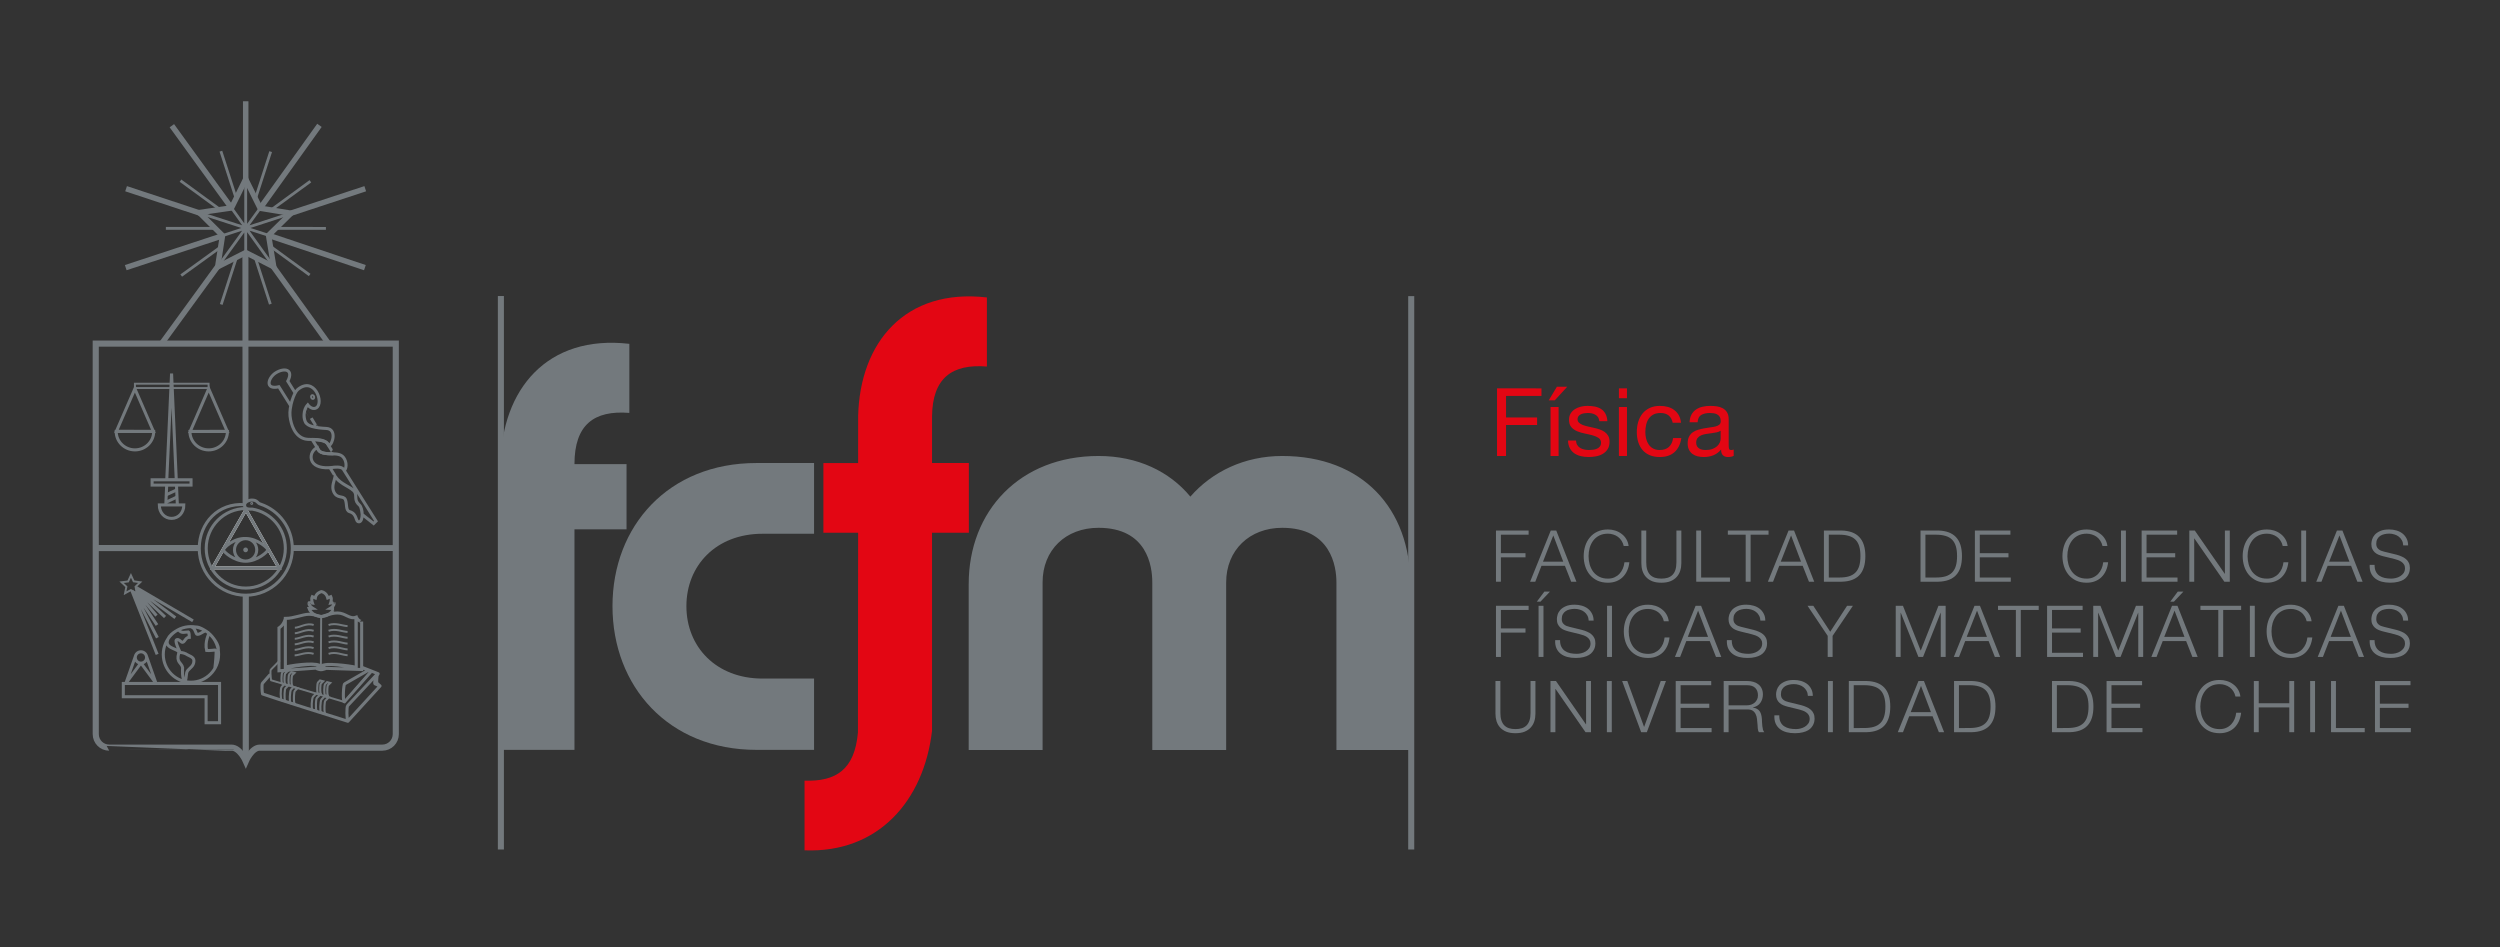 <?xml version="1.0" encoding="utf-8"?>
<!-- Generator: Adobe Illustrator 16.0.0, SVG Export Plug-In . SVG Version: 6.00 Build 0)  -->
<!DOCTYPE svg PUBLIC "-//W3C//DTD SVG 1.1//EN" "http://www.w3.org/Graphics/SVG/1.1/DTD/svg11.dtd">
<svg version="1.1" id="Layer_1" xmlns:x="http://ns.adobe.com/Extensibility/1.0/" xmlns:i="http://ns.adobe.com/AdobeIllustrator/10.0/" xmlns:graph="http://ns.adobe.com/Graphs/1.0/"
	 xmlns="http://www.w3.org/2000/svg" xmlns:xlink="http://www.w3.org/1999/xlink" x="0px" y="0px" width="792px" height="300px"
	 viewBox="0 0 792 300" enable-background="new 0 0 792 300" xml:space="preserve">
<rect x="0" y="0" width="792" height="300" fill="#333333" stroke="none"/>
<g>
	<path fill="none" stroke="#73797D" stroke-width="1.94" stroke-miterlimit="3.864" d="M125.387,108.85v123.72
		c0,2.363-1.908,4.283-4.263,4.283H82.345c-2.593-0.063-4.467,4.27-4.467,4.27s-1.882-4.334-4.591-4.27
		c0.003-0.004-38.689,0-38.689,0c-2.354,0-4.263-1.92-4.263-4.283l-0.003-123.712L125.387,108.85L125.387,108.85z"/>
	<path fill="none" stroke="#73797D" stroke-width="0.965" stroke-miterlimit="3.864" d="M92.118,128.55l-3.777-6.022
		c-4.525,1.045-3.413-2.88-0.961-4.423c2.695-1.691,5.742-1.096,3.787,2.648c0,0,0.871,1.417,2.324,3.729
		C93.491,124.482,92.499,126.367,92.118,128.55L92.118,128.55z M108.83,148.744l10.293,16.347l-0.757,0.761l-3.608-2.86
		c0,0-0.22-2.392-0.793-2.884c-1.938-1.672-0.789-2.594-1.539-4.146c-0.749-1.547-5.147-2.741-6.17-5.067
		c0.019,0.113-1.694-2.717-1.694-2.717C108.486,147.482,108.83,148.744,108.83,148.744L108.83,148.744z M96.762,129.467
		c-0.017-0.035,3.659,6.018,3.644,5.939c-2.274-0.275-3.378-0.93-3.831-2.152C96.039,131.875,96.458,130.041,96.762,129.467
		L96.762,129.467z M41.747,187.02l8.036,20.291 M42.403,187.607l7.459,14.42 M42.949,187.828l6.784,10.18 M43.352,187.646
		l6.22,7.392 M43.275,186.959l9.006,8.512 M43.201,186.461l12.34,9.232 M43.008,186.037l18.118,10.639 M52.804,153.684l-0.275,6.271
		h3.654l-0.277-6.271H52.804L52.804,153.684z M55.838,151.959l-1.486-33.625l-1.52,33.625H55.838L55.838,151.959z M48.186,151.994
		H60.52v1.688H48.186V151.994L48.186,151.994z M58.242,159.964c0,2.521-1.742,4.265-3.891,4.265c-2.146,0-3.889-1.742-3.889-4.265
		H58.242L58.242,159.964z M48.692,136.691c0,3.221-2.661,5.832-5.942,5.832s-5.943-2.611-5.943-5.832H48.692L48.692,136.691z
		 M97.485,128.242c0,0,1.312,1.783,2.717,0.953c2.574-1.521-0.604-10.188-5.903-5.779c-1.165,0.974-2.723,5.479-2.421,8.365
		c0.303,2.893,1.586,6.545,4.842,7.301c1.966,0.457,5.882-0.637,7.508,2.041c1.209-0.453,2.531-5.229-0.847-5.387
		c-3.332-0.15-6.152-0.721-6.661-2.129C95.511,130.26,97.485,128.242,97.485,128.242L97.485,128.242z M100.486,141.797
		c-1.309,0.636-2.268,2.15-1.811,3.835c0.457,1.687,2.503,2.692,5.394,2.54c0.161-0.008,0.312-0.021,0.46-0.028
		c2.558-0.19,3.7-0.5,4.564,0.947c0.913-1.071,0.648-3.459-0.652-4.563C106.466,142.842,101.329,144.98,100.486,141.797
		L100.486,141.797z M106.204,150.925c-0.304,1.38-1.235,3.224-0.457,4.897c1.063,2.295,3.043,1.07,3.653,2.443
		c0.607,1.375,0.023,3.428,1.37,3.827c2.588,0.767,1.677,3.363,3.047,3.212c1.21-0.136,1.253-4.199,0-5.354
		c-1.828-1.686-0.611-2.908-1.522-4.285C111.378,154.291,108.029,153.68,106.204,150.925L106.204,150.925z"/>
	<path fill="none" stroke="#73797D" stroke-width="0.621" stroke-miterlimit="3.864" d="M79.567,159.484
		c0-0.096,0.076-0.17,0.172-0.17c0.096,0,0.171,0.074,0.171,0.17s-0.075,0.17-0.171,0.17
		C79.644,159.66,79.567,159.578,79.567,159.484L79.567,159.484z M98.833,125.211c0.247-0.088,0.539,0.094,0.652,0.406
		c0.113,0.314,0.005,0.646-0.237,0.734c-0.246,0.092-0.539-0.092-0.651-0.408C98.483,125.632,98.591,125.302,98.833,125.211
		L98.833,125.211z"/>
	<path fill="none" stroke="#73797D" stroke-width="0.965" stroke-miterlimit="3.864" d="M51.724,207.32
		c0-4.869,3.923-8.809,8.765-8.809c4.842,0,8.765,3.938,8.765,8.809c0,4.861-3.923,8.807-8.765,8.807
		C55.646,216.127,51.724,212.182,51.724,207.32L51.724,207.32z M69.557,228.965h-4.265v-8.234H39.068v-4.213h30.487L69.557,228.965
		L69.557,228.965z M42.86,208.283c0-0.988,0.8-1.795,1.791-1.795c0.987,0,1.786,0.807,1.786,1.795c0,0.994-0.799,1.799-1.786,1.799
		C43.661,210.082,42.86,209.279,42.86,208.283L42.86,208.283z M42.939,207.77l-3.063,8.707l4.731-6.395 M46.359,207.77l3.061,8.707
		l-4.731-6.395 M52.981,203.18c-0.442,2.4,4.035,2.371,3.654,3.674c-0.918,3.136,0.913,3.021,1.218,4.666
		c0,0-0.305,3.898,0.76,4.209c0.61-0.84,0.154-2.485,0.913-3.367c0.801-0.916,1.904-1.418,1.904-3.057
		c0-1.19-1.65-1.568-2.134-1.914c-0.531-0.383-1.522-0.688-2.206-0.688c0,0-1.751-3.365-1.218-3.979
		c0.607-0.533,1.523,0.764,1.901,0.764c0.8,0,0.95-1.604,2.207-1.604c0-0.386-0.077-1.571-0.305-1.688
		c-1.257,0-2.053,0.615-3.122-0.688C56.559,199.5,53.426,200.771,52.981,203.18L52.981,203.18z M63.224,198.854
		c-0.98-0.377-2.477-0.229-2.477-0.229c1.296,0.613,1.22,2.33,1.752,2.33c1.068,0,1.599-0.877,2.664-1.066
		C65.166,199.889,64.203,199.229,63.224,198.854L63.224,198.854z M69.168,205.58c0-2.201-2.939-4.93-2.939-4.93
		s-1.446,2.68-0.764,5.434c0.686,0.074,2.665-0.152,2.665-0.152c0.497,0.229,0.304,1.033,0.304,1.527
		c0,1.227-0.381,4.359-0.381,4.359S69.168,207.787,69.168,205.58L69.168,205.58z"/>
	<polygon fill="none" stroke="#73797D" stroke-width="0.621" stroke-miterlimit="3.864" points="41.479,182.275 40.584,184.207 
		38.521,184.455 40.032,185.882 39.625,187.943 41.45,186.938 43.318,187.959 42.951,185.861 44.42,184.455 42.356,184.166 	"/>
	
		<line fill="none" stroke="#73797D" stroke-width="1.94" stroke-miterlimit="3.864" x1="77.859" y1="188.416" x2="77.859" y2="240.777"/>
	
		<path fill="none" stroke="#73797D" stroke-width="0.966" stroke-linecap="round" stroke-linejoin="round" stroke-miterlimit="3.864" d="
		M85.419,213.887l-2.252,2.562c-0.301,0.352-0.142,2.717,0.01,3.396c1.778,0.713,26.972,8.637,26.972,8.637l10.248-11.168
		l-1.603-0.688c-0.453-0.729,0.998-3.188,0.998-3.188l-4.96-1.957 M110.163,223.525c-0.4,0.324-0.305,4.512,0.019,4.977
		c0.02,0,10.217-11.188,10.217-11.188l-1.059-0.965c-0.09-1.006,0.182-2.822,0.182-2.822L110.163,223.525L110.163,223.525z
		 M109.208,216.643c-0.42,0.189-0.67,5.676-0.1,5.713c0.002-0.006,8.416-9.561,8.416-9.561l-0.815-0.459L109.208,216.643
		L109.208,216.643z"/>
	
		<path fill="none" stroke="#73797D" stroke-width="0.62" stroke-linecap="round" stroke-linejoin="round" stroke-miterlimit="3.864" d="
		M88.499,209.393l-2.629,2.687c-0.377,0.203-0.092,2.721,0,3.426c0.921,0.253,23.228,6.879,23.228,6.879l8.396-9.661l-2.663-0.953"
		/>
	<path fill="none" stroke="#73797D" stroke-width="0.965" stroke-miterlimit="3.864" d="M112.857,195.408v15.994
		c-2.184-0.521-10.389-1.572-11.225-0.27c-0.683-1.304-7.278-0.716-11.238,0.166v-15.392c-0.502,2.228-2.016,3.034-2.016,3.034
		v13.566l11.694-0.842c1.296,0.842,2.779,0.305,3.272,0.072l11.226,0.363v-15.188C114.571,196.923,113.461,196.826,112.857,195.408
		L112.857,195.408z M112.857,211.404c-2.388,0-9.512-1.914-11.188-0.229c1.522-0.036,1.563,0.952,0,0.993
		c-1.674-0.111-1.407-1.07,0-0.953c-1.447-1.879-11.255,0.387-11.255,0.387l-0.021-15.688c2.721,0,5.541-1.313,7.455-1.313
		s3.929,0.813,3.929,0.813s3.011-1.221,5.137-1.221c2.519,0,3.814,2.061,5.83,1.352
		C112.708,196.518,112.857,211.404,112.857,211.404L112.857,211.404z"/>
	
		<line fill="none" stroke="#73797D" stroke-width="0.621" stroke-miterlimit="3.864" x1="101.744" y1="195.436" x2="101.648" y2="211.119"/>
	<path fill="none" stroke="#73797D" stroke-width="0.671" stroke-miterlimit="3.864" d="M90.062,216.795l-0.842,0.852
		c-0.39,0.449-0.394,3.98,0.009,4.162c-0.009,0.06,1.823,0.53,1.01,0.159c-0.174-1.136-0.105-3.584,0.2-3.935l0.919-0.897
		L90.062,216.795L90.062,216.795z M92.993,217.636l-0.804,0.856c-0.388,0.439-0.549,4.072-0.144,4.25
		c-0.013,0.066,1.978,0.435,1.164,0.063c-0.178-1.137-0.106-3.584,0.2-3.936l0.851-0.852L92.993,217.636L92.993,217.636z
		 M100.112,219.74l-0.956,1.006c-0.389,0.449-0.595,3.895-0.189,4.072c-0.012,0.067,2.021,0.619,1.21,0.242
		c-0.177-1.127-0.106-3.582,0.199-3.935l1.032-1.043L100.112,219.74L100.112,219.74z M102.815,220.582l-0.956,1.01
		c-0.391,0.441-0.554,3.918-0.153,4.1c-0.011,0.063,1.983,0.589,1.171,0.218c-0.179-1.136-0.106-3.584,0.2-3.935l1.032-1.045
		L102.815,220.582L102.815,220.582z M90.06,212.418l-0.64,0.648c-0.295,0.342-0.354,3.301-0.048,3.438
		c-0.008,0.049,0.834,0.337,0.95,0.294c0.125-0.007-0.07-0.312-0.129-0.454c-0.134-0.861-0.078-2.725,0.154-2.99l0.695-0.674
		L90.06,212.418L90.06,212.418z"/>
	<path fill="none" stroke="#73797D" stroke-width="0.965" stroke-miterlimit="3.864" d="M101.782,195.289
		c-3.042-0.076-3.874-2.506-3.874-2.506l1.183-0.055c0,0-1.485-0.902-1.155-1.791c-0.024-0.041,1.034,0.111,1.034,0.111
		s-0.446-1.218-0.042-2.021l0.947,0.396c0.272-1.619,1.948-1.996,1.948-1.996s1.561,0.211,2.018,1.996l0.947-0.396
		c0.404,0.805-0.033,2.021-0.033,2.021s1.058-0.152,1.034-0.111c0.331,0.889-1.156,1.791-1.156,1.791l1.186,0.055
		C105.817,192.783,104.825,195.215,101.782,195.289L101.782,195.289z"/>
	
		<line fill="none" stroke="#73797D" stroke-width="1.94" stroke-miterlimit="3.864" x1="30.248" y1="173.623" x2="63.09" y2="173.623"/>
	
		<line fill="none" stroke="#73797D" stroke-width="1.87" stroke-miterlimit="3.864" x1="92.757" y1="173.623" x2="125.336" y2="173.623"/>
	<polygon fill="none" stroke="#FFFFFF" stroke-width="0.965" stroke-miterlimit="3.864" points="77.904,161.49 88.378,179.91 
		67.338,179.91 	"/>
	<path fill="none" stroke="#73797D" stroke-width="0.965" stroke-miterlimit="3.864" d="M77.814,170.596
		c3.791,0,7.087,3.119,7.046,3.613c0.035,0.466-3.257,3.59-7.046,3.59s-7.091-3.124-7.057-3.59
		C70.722,173.715,73.895,170.449,77.814,170.596L77.814,170.596z M74.281,174.197c0-1.959,1.58-3.545,3.528-3.545
		c1.949,0,3.53,1.59,3.53,3.545c0,1.957-1.581,3.549-3.53,3.549C75.86,177.742,74.281,176.154,74.281,174.197L74.281,174.197z"/>
	<path fill="#73797D" stroke="#73797D" stroke-width="0.621" stroke-miterlimit="3.864" d="M77.369,174.197
		c0-0.244,0.198-0.44,0.444-0.44c0.241,0,0.44,0.196,0.44,0.44c0,0.246-0.199,0.445-0.44,0.445
		C77.566,174.645,77.369,174.443,77.369,174.197L77.369,174.197z"/>
	<path fill="none" stroke="#73797D" stroke-width="0.965" stroke-miterlimit="3.864" d="M77.916,161.102
		c-6.922,0-12.588,5.656-12.588,12.609c0,6.955,5.61,12.594,12.532,12.594c6.922,0,12.533-5.639,12.533-12.594
		c0-6.256-4.54-11.441-10.49-12.428c-2.214,0.16-2.327-0.646-2.405-1.063c-0.204-1.134,1.271-1.8,2.323-1.8
		c1.828,0,1.674,1.07,2.77,1.3c5.825,1.979,10.015,7.52,10.015,14.035c0,8.181-6.601,14.813-14.742,14.813
		c-8.143,0-14.742-6.633-14.742-14.813c0-8.187,6.12-14.494,14.344-13.882C77.333,160.412,77.916,161.102,77.916,161.102
		L77.916,161.102z"/>
	<polygon fill="none" stroke="#73797D" stroke-width="1.734" stroke-miterlimit="3.864" points="77.839,56.75 73.329,65.87 
		63.136,67.346 70.483,74.636 68.967,84.517 77.839,80.01 86.713,84.517 85.083,74.544 92.198,67.563 82.421,65.961 	"/>
	<path fill="none" stroke="#73797D" stroke-width="0.895" stroke-miterlimit="3.864" d="M77.839,57.078V80.01 M63.484,67.56
		l21.598,6.985 M68.967,84.517l13.452-18.555 M86.713,84.517L73.332,65.871 M92.198,67.563l-21.714,7.075"/>
	<path fill="none" stroke="#73797D" stroke-width="1.734" stroke-miterlimit="3.864" d="M70.364,74.725L39.831,84.788
		 M115.709,59.783l-23.493,7.742 M73.303,65.85L54.444,39.825 M104.12,108.884L86.549,84.453 M82.435,65.934l18.768-26.223
		 M51.158,108.884l17.787-24.431 M63.388,67.533l-23.447-7.75 M115.598,84.788L85.199,74.603 M77.839,32.089v25.578"/>
	<path fill="none" stroke="#73797D" stroke-width="0.895" stroke-miterlimit="3.864" d="M69.953,78.224l-12.545,9.072
		 M98.328,57.426l-12.341,9.009 M74.895,81.583l-4.809,14.868 M85.746,48.032l-4.771,14.75 M80.869,81.595l4.774,14.76
		 M69.976,47.896l4.852,15.001 M85.639,78.014l12.462,9.098 M57.181,57.234l12.437,9.079 M87.534,72.349l15.712,0.003
		 M52.547,72.349H68.02"/>
	<path fill="none" stroke="#73797D" stroke-width="0.965" stroke-miterlimit="3.864" d="M103.612,140.369
		c0.69,1.021,2.094,3.402,2.054,3.402c0,0-3.311,0.229-4.489-0.88c-0.259-0.394-2.25-3.606-2.25-3.606
		S102.927,139.345,103.612,140.369L103.612,140.369z M42.736,123.16l-5.857,13.479l11.725,0.032L42.736,123.16L42.736,123.16z
		 M60.166,136.691c0,3.221,2.661,5.832,5.942,5.832c3.285,0,5.942-2.611,5.942-5.832H60.166L60.166,136.691z M66.12,123.16
		l5.859,13.479l-11.725,0.032L66.12,123.16L66.12,123.16z M52.639,159.072l3.504-1.646 M52.526,156.818l3.503-1.646"/>
	<path fill="none" stroke="#73797D" stroke-width="0.621" stroke-miterlimit="3.864" d="M54.279,122.926H42.743v-1.375h11.423
		L54.279,122.926L54.279,122.926z M54.469,121.551h11.608v1.375H54.543L54.469,121.551L54.469,121.551z M93.413,198.867
		c1.598-0.053,3.661-1.635,5.95-0.871 M93.398,200.615c1.594-0.047,3.672-1.559,5.962-0.787 M93.382,202.369
		c1.597-0.047,3.685-1.482,5.975-0.719 M93.373,204.121c1.595-0.047,3.693-1.412,5.985-0.645 M93.357,205.875
		c1.596-0.047,3.708-1.336,5.995-0.573 M93.341,207.629c1.596-0.053,3.722-1.264,6.011-0.496 M110.106,198.352
		c-1.597-0.052-3.728-1.119-6.016-0.354 M110.109,200.197c-1.597-0.053-3.729-1.139-6.017-0.369 M110.111,202.045
		c-1.597-0.053-3.728-1.16-6.016-0.396 M110.111,203.891c-1.597-0.052-3.728-1.182-6.013-0.412 M110.116,205.736
		c-1.598-0.055-3.729-1.197-6.014-0.436 M110.118,207.58c-1.598-0.053-3.728-1.215-6.016-0.447"/>
	<polygon fill="none" stroke="#73797D" stroke-width="0.965" stroke-miterlimit="3.864" points="77.904,161.49 88.378,179.91 
		67.338,179.91 	"/>
	<path fill="none" stroke="#73797D" stroke-width="0.671" stroke-miterlimit="3.864" d="M92.294,212.955l-0.639,0.646
		c-0.296,0.342-0.354,3.299-0.048,3.438c0.145,0.084,0.835,0.406,0.95,0.359c0.124,0-0.09-0.375-0.129-0.519
		c-0.135-0.86-0.08-2.723,0.152-2.991l0.698-0.679L92.294,212.955L92.294,212.955z"/>
	<polygon fill="#73797D" points="76.792,80.01 78.708,80.01 78.708,158.191 77.817,159.396 77.458,159.875 76.861,159.467 	"/>
	<path fill="none" stroke="#73797D" stroke-width="0.671" stroke-miterlimit="3.864" d="M101.388,215.572l-0.642,0.65
		c-0.293,0.34-0.353,3.301-0.048,3.438c-0.009,0.052,0.834,0.334,0.95,0.293c0.124-0.004-0.071-0.312-0.129-0.453
		c-0.136-0.854-0.08-2.721,0.153-2.985l0.696-0.679L101.388,215.572L101.388,215.572z M103.623,216.111l-0.638,0.647
		c-0.297,0.343-0.354,3.308-0.047,3.439c0.144,0.081,0.833,0.405,0.949,0.362c0.125-0.004-0.09-0.381-0.129-0.521
		c-0.136-0.857-0.079-2.727,0.152-2.99l0.697-0.684L103.623,216.111L103.623,216.111z"/>
</g>
<g>
	<path fill="#E30613" d="M295.267,146.684h11.667v22.082h-11.667v62.769c-2.609,22.172-17.031,38.767-40.39,37.849v-22.074
		c9.952,0.336,15.882-3.461,16.917-15.256l0.061-63.285h-11.003V146.69h11.003l0.006-14.845
		c0.551-23.392,14.897-40.593,40.789-37.614v21.883c-11.077-0.877-17.273,3.624-17.383,15.908v14.665L295.267,146.684
		L295.267,146.684z"/>
	<path fill="none" stroke="#73797D" stroke-width="1.916" stroke-miterlimit="3.864" d="M447.076,269.121V93.813 M158.681,269.121
		V93.783"/>
	<path fill="#73797D" d="M181.99,147.037c0-12.528,6.209-17.112,17.384-16.23v-21.881c-26.074-3.001-40.441,14.466-40.796,38.111
		v20.646v69.871h23.412v-69.871h16.497v-20.646H181.99L181.99,147.037z"/>
	<path fill="#73797D" d="M239.624,237.555h18.268V214.97h-16.32c-14.722,0-24.12-10.058-24.12-22.938s9.4-22.938,24.12-22.938h16.32
		v-22.407h-18.268c-27.846,0-45.588,19.938-45.588,45.349C194.036,217.443,211.777,237.555,239.624,237.555L239.624,237.555z"/>
	<path fill="#73797D" d="M446.791,185.023c0-23.813-15.069-40.568-40.605-40.568c-11.88,0-22.166,4.939-29.082,12.875
		c-6.559-7.936-16.662-12.875-29.082-12.875c-24.995,0-41.137,17.463-41.137,40.568v52.566h23.408v-53.095
		c0-10.229,7.271-17.287,17.729-17.287c15.431,0,17.025,12.17,17.025,17.287v53.095h23.403v-53.095
		c0-10.229,7.441-17.287,17.73-17.287c15.432,0,17.202,12.17,17.202,17.287v53.095h23.404v-52.566H446.791L446.791,185.023z"/>
</g>
<g>
	<path fill="#73797D" d="M473.765,215.75v10.379c0,0.828,0.114,1.623,0.345,2.383c0.244,0.74,0.616,1.394,1.114,1.953
		c0.521,0.559,1.175,1.005,1.964,1.34c0.81,0.316,1.773,0.478,2.898,0.478c1.146,0,2.109-0.16,2.9-0.478
		c0.805-0.335,1.459-0.781,1.961-1.34c0.516-0.563,0.891-1.213,1.121-1.953c0.242-0.76,0.358-1.555,0.358-2.383V215.75h-1.551
		v10.039c0,0.938-0.104,1.742-0.313,2.4c-0.22,0.653-0.523,1.188-0.938,1.611c-0.414,0.405-0.912,0.711-1.506,0.907
		c-0.595,0.183-1.271,0.271-2.031,0.271c-0.748,0-1.418-0.092-2.014-0.271c-0.597-0.196-1.093-0.5-1.504-0.907
		c-0.41-0.423-0.725-0.958-0.938-1.611c-0.214-0.658-0.313-1.467-0.313-2.4V215.75H473.765L473.765,215.75z"/>
	<polygon fill="#73797D" points="491.193,215.75 491.193,231.959 492.744,231.959 492.744,218.25 492.791,218.25 502.289,231.959 
		504.021,231.959 504.021,215.75 502.472,215.75 502.472,229.466 502.422,229.466 492.929,215.75 	"/>
	<polygon fill="#73797D" points="509.06,215.75 509.06,231.959 510.611,231.959 510.611,215.75 	"/>
	<polygon fill="#73797D" points="513.891,215.75 519.918,231.959 521.717,231.959 527.77,215.75 526.127,215.75 520.877,230.258 
		520.83,230.258 515.535,215.75 	"/>
	<polygon fill="#73797D" points="530.865,215.75 530.865,231.959 542.234,231.959 542.234,230.645 532.416,230.645 532.416,224.246 
		541.502,224.246 541.502,222.928 532.416,222.928 532.416,217.07 542.115,217.07 542.115,215.75 	"/>
	<path fill="#73797D" d="M547.613,223.447v-6.377h5.795c1.188,0,2.072,0.283,2.647,0.863c0.578,0.574,0.865,1.362,0.865,2.363
		c0,0.493-0.098,0.942-0.299,1.334c-0.18,0.376-0.433,0.707-0.752,0.977c-0.32,0.272-0.691,0.482-1.115,0.635
		c-0.428,0.142-0.875,0.205-1.35,0.205H547.613L547.613,223.447z M546.061,215.75v16.209h1.558v-7.195h5.887
		c0.732-0.027,1.301,0.092,1.713,0.363c0.429,0.273,0.74,0.637,0.955,1.09c0.229,0.441,0.375,0.947,0.437,1.521
		c0.075,0.562,0.129,1.128,0.164,1.701c0.014,0.168,0.026,0.362,0.045,0.593c0.016,0.227,0.028,0.465,0.041,0.698
		c0.028,0.23,0.069,0.459,0.116,0.688c0.063,0.213,0.138,0.394,0.229,0.541h1.713c-0.17-0.194-0.305-0.463-0.414-0.813
		c-0.086-0.365-0.158-0.74-0.201-1.135c-0.051-0.412-0.07-0.812-0.092-1.205c-0.016-0.394-0.031-0.722-0.045-1.003
		c-0.031-0.479-0.1-0.93-0.207-1.337c-0.094-0.423-0.254-0.792-0.479-1.111c-0.212-0.32-0.494-0.58-0.849-0.773
		c-0.346-0.205-0.787-0.355-1.323-0.428v-0.051c1.057-0.211,1.85-0.693,2.379-1.453c0.528-0.752,0.799-1.65,0.799-2.678
		c0-0.728-0.142-1.354-0.41-1.888c-0.26-0.545-0.611-0.981-1.072-1.313c-0.438-0.351-0.961-0.607-1.572-0.771
		c-0.594-0.166-1.229-0.254-1.896-0.254h-7.461v0.006h-0.015V215.75z"/>
	<path fill="#73797D" d="M563.674,226.623h-1.551c-0.047,1,0.082,1.854,0.387,2.576c0.318,0.709,0.771,1.285,1.351,1.746
		c0.571,0.447,1.272,0.795,2.104,1.018c0.818,0.217,1.711,0.316,2.67,0.316c0.953,0,1.779-0.094,2.467-0.272
		c0.685-0.165,1.257-0.382,1.709-0.659c0.474-0.281,0.836-0.604,1.097-0.951c0.274-0.349,0.479-0.688,0.61-1.022
		c0.154-0.347,0.248-0.67,0.279-0.976c0.041-0.297,0.064-0.539,0.064-0.725c0-0.666-0.113-1.232-0.351-1.704
		c-0.211-0.472-0.516-0.868-0.914-1.181c-0.383-0.334-0.823-0.604-1.348-0.821c-0.496-0.226-1.041-0.413-1.617-0.567l-3.971-0.974
		c-0.336-0.077-0.656-0.175-0.957-0.294c-0.289-0.125-0.547-0.275-0.781-0.475c-0.227-0.195-0.404-0.436-0.543-0.707
		c-0.123-0.289-0.182-0.623-0.182-1c0-0.604,0.11-1.115,0.342-1.521c0.229-0.406,0.521-0.729,0.893-0.977
		c0.386-0.26,0.816-0.438,1.302-0.545c0.504-0.125,1.021-0.184,1.553-0.184c0.58,0,1.127,0.082,1.645,0.25
		c0.531,0.153,0.996,0.385,1.396,0.707c0.401,0.299,0.731,0.692,0.979,1.157c0.258,0.455,0.398,0.988,0.433,1.611h1.555
		c0-0.828-0.168-1.563-0.498-2.181c-0.318-0.636-0.752-1.168-1.299-1.594c-0.555-0.419-1.191-0.738-1.92-0.949
		c-0.73-0.213-1.5-0.313-2.31-0.313c-1.146,0-2.075,0.164-2.807,0.498c-0.729,0.313-1.313,0.709-1.732,1.176
		c-0.411,0.476-0.688,0.978-0.846,1.496c-0.15,0.531-0.227,0.99-0.227,1.39c0,0.635,0.098,1.172,0.293,1.608
		c0.217,0.44,0.485,0.813,0.822,1.112c0.334,0.3,0.725,0.541,1.159,0.726c0.457,0.181,0.922,0.338,1.396,0.457l3.631,0.882
		c0.381,0.092,0.768,0.21,1.164,0.364c0.393,0.136,0.752,0.319,1.063,0.547c0.337,0.228,0.604,0.507,0.808,0.838
		c0.211,0.339,0.315,0.724,0.315,1.177c0,0.596-0.146,1.1-0.436,1.524c-0.285,0.408-0.654,0.748-1.1,1.024
		c-0.423,0.259-0.888,0.446-1.39,0.564c-0.5,0.123-0.965,0.18-1.393,0.18c-0.742,0-1.443-0.063-2.103-0.203
		c-0.651-0.151-1.229-0.396-1.713-0.729c-0.475-0.326-0.846-0.771-1.119-1.334C563.787,228.156,563.658,227.459,563.674,226.623
		L563.674,226.623z"/>
	<polygon fill="#73797D" points="579.096,215.75 579.096,231.959 580.648,231.959 580.648,215.75 	"/>
	<path fill="#73797D" d="M585.707,215.75v16.209h5.635c2.486-0.057,4.353-0.748,5.601-2.063c1.262-1.334,1.893-3.347,1.893-6.043
		c0-2.688-0.631-4.696-1.893-6.02c-1.248-1.323-3.109-2.023-5.601-2.088h-5.635V215.75z M587.26,230.645V217.07h3.313
		c1.172,0,2.176,0.129,3.018,0.383c0.853,0.246,1.551,0.635,2.101,1.186c0.547,0.545,0.946,1.245,1.205,2.105
		c0.268,0.859,0.395,1.904,0.395,3.111c0,1.217-0.129,2.252-0.395,3.112c-0.259,0.861-0.658,1.568-1.205,2.109
		c-0.55,0.545-1.248,0.94-2.101,1.198c-0.842,0.242-1.846,0.365-3.018,0.365L587.26,230.645L587.26,230.645z"/>
	<path fill="#73797D" d="M605.311,225.609l3.263-8.312l3.146,8.312H605.311L605.311,225.609z M607.77,215.75l-6.549,16.209h1.646
		l1.963-5.035h7.418l1.986,5.035h1.664l-6.392-16.209H607.77L607.77,215.75z"/>
	<path fill="#73797D" d="M619.041,215.75v16.209h5.637c2.48-0.057,4.353-0.748,5.599-2.063c1.264-1.334,1.893-3.347,1.893-6.043
		c0-2.688-0.629-4.696-1.893-6.02c-1.246-1.323-3.113-2.023-5.599-2.088h-5.637V215.75z M620.594,230.645V217.07h3.313
		c1.17,0,2.176,0.129,3.012,0.383c0.854,0.246,1.551,0.635,2.098,1.186c0.556,0.545,0.953,1.245,1.212,2.105
		c0.264,0.859,0.389,1.904,0.389,3.111c0,1.217-0.129,2.252-0.389,3.112c-0.255,0.861-0.656,1.568-1.212,2.109
		c-0.547,0.545-1.243,0.94-2.098,1.198c-0.834,0.242-1.842,0.365-3.012,0.365L620.594,230.645L620.594,230.645z"/>
	<path fill="#73797D" d="M650.068,215.75v16.209h5.635c2.479-0.057,4.346-0.748,5.594-2.063c1.264-1.334,1.896-3.347,1.896-6.043
		c0-2.688-0.634-4.696-1.896-6.02c-1.248-1.323-3.113-2.023-5.594-2.088h-5.635V215.75z M651.619,230.645V217.07h3.311
		c1.17,0,2.181,0.129,3.015,0.383c0.852,0.246,1.553,0.635,2.1,1.186c0.547,0.545,0.955,1.245,1.213,2.105
		c0.26,0.859,0.387,1.904,0.387,3.111c0,1.217-0.129,2.252-0.387,3.112c-0.256,0.861-0.666,1.568-1.213,2.109
		c-0.547,0.545-1.248,0.94-2.1,1.198c-0.832,0.242-1.845,0.365-3.015,0.365L651.619,230.645L651.619,230.645z"/>
	<polygon fill="#73797D" points="667.361,215.75 667.361,231.959 678.73,231.959 678.73,230.645 668.914,230.645 668.914,224.246 
		677.998,224.246 677.998,222.928 668.914,222.928 668.914,217.07 678.611,217.07 678.611,215.75 	"/>
	<path fill="#73797D" d="M708.199,220.658h1.557c-0.104-0.848-0.365-1.598-0.775-2.25c-0.396-0.646-0.896-1.193-1.51-1.635
		c-0.592-0.457-1.262-0.799-2.01-1.023c-0.73-0.223-1.479-0.336-2.256-0.336c-1.279,0-2.404,0.23-3.377,0.701
		c-0.957,0.453-1.76,1.078-2.396,1.861c-0.639,0.772-1.121,1.664-1.438,2.682c-0.318,1.012-0.48,2.078-0.48,3.195
		s0.162,2.19,0.48,3.201c0.313,1.018,0.801,1.918,1.438,2.686c0.642,0.771,1.439,1.393,2.396,1.861
		c0.973,0.453,2.098,0.68,3.377,0.68c0.955,0,1.822-0.156,2.602-0.453c0.789-0.303,1.479-0.734,2.056-1.293
		c0.573-0.563,1.053-1.244,1.418-2.039c0.356-0.809,0.6-1.705,0.707-2.701h-1.556c-0.076,0.723-0.254,1.406-0.522,2.041
		c-0.273,0.623-0.631,1.162-1.07,1.637c-0.443,0.471-0.963,0.838-1.58,1.113c-0.604,0.268-1.295,0.402-2.049,0.402
		c-1.078,0-2.01-0.205-2.787-0.604c-0.772-0.411-1.414-0.948-1.918-1.612c-0.484-0.683-0.854-1.447-1.094-2.295
		c-0.229-0.859-0.351-1.73-0.351-2.611c0-0.891,0.119-1.762,0.351-2.609c0.241-0.844,0.604-1.604,1.094-2.266
		c0.504-0.684,1.146-1.229,1.918-1.639c0.777-0.408,1.707-0.607,2.787-0.607c0.592,0,1.158,0.094,1.686,0.268
		c0.554,0.172,1.045,0.42,1.488,0.754c0.459,0.329,0.838,0.752,1.146,1.248C707.838,219.482,708.064,220.039,708.199,220.658
		L708.199,220.658z"/>
	<polygon fill="#73797D" points="714.014,215.75 714.014,231.959 715.566,231.959 715.566,224.107 725.246,224.107 725.246,231.959 
		726.797,231.959 726.797,215.75 725.246,215.75 725.246,222.787 715.566,222.787 715.566,215.75 	"/>
	<polygon fill="#73797D" points="731.855,215.75 731.855,231.959 733.408,231.959 733.408,215.75 	"/>
	<polygon fill="#73797D" points="738.471,215.75 738.471,231.959 749.148,231.959 749.148,230.645 740.023,230.645 740.023,215.75 	
		"/>
	<polygon fill="#73797D" points="752.389,215.75 752.389,231.959 763.752,231.959 763.752,230.645 753.939,230.645 753.939,224.246 
		763.02,224.246 763.02,222.928 753.939,222.928 753.939,217.07 763.639,217.07 763.639,215.75 	"/>
	<polygon fill="#73797D" points="473.924,191.912 473.924,208.123 475.478,208.123 475.478,200.404 483.277,200.404 
		483.277,199.084 475.478,199.084 475.478,193.229 484.265,193.229 484.265,191.912 	"/>
	<path fill="#73797D" d="M488.013,190.617l3.019-3.201h-1.78l-2.396,3.201H488.013L488.013,190.617z M487.418,191.912v16.211h1.554
		v-16.211H487.418L487.418,191.912z"/>
	<path fill="#73797D" d="M494.229,202.793h-1.551c-0.047,0.994,0.082,1.85,0.39,2.561c0.317,0.713,0.77,1.297,1.346,1.75
		c0.58,0.453,1.279,0.795,2.103,1.021c0.821,0.215,1.709,0.315,2.674,0.315c0.962,0,1.776-0.088,2.466-0.27
		c0.688-0.17,1.257-0.387,1.711-0.659c0.472-0.29,0.839-0.605,1.097-0.95c0.272-0.35,0.479-0.69,0.619-1.024
		c0.146-0.345,0.239-0.677,0.271-0.976c0.05-0.305,0.067-0.547,0.067-0.729c0-0.664-0.113-1.23-0.34-1.703
		c-0.217-0.467-0.521-0.861-0.92-1.18c-0.379-0.332-0.824-0.605-1.349-0.818c-0.496-0.229-1.045-0.415-1.616-0.566l-3.974-0.975
		c-0.336-0.074-0.649-0.174-0.957-0.297c-0.289-0.119-0.547-0.275-0.776-0.479c-0.229-0.195-0.408-0.436-0.549-0.707
		c-0.121-0.281-0.181-0.617-0.181-0.992c0-0.611,0.113-1.115,0.34-1.521c0.232-0.408,0.525-0.738,0.896-0.975
		c0.381-0.266,0.813-0.443,1.299-0.547c0.5-0.119,1.021-0.182,1.553-0.182c0.576,0,1.13,0.075,1.646,0.248
		c0.528,0.149,0.998,0.385,1.394,0.704c0.412,0.302,0.733,0.688,0.979,1.154c0.261,0.455,0.396,0.989,0.433,1.604h1.553
		c0-0.824-0.168-1.551-0.5-2.174c-0.317-0.639-0.754-1.162-1.303-1.59c-0.549-0.43-1.185-0.742-1.916-0.951
		c-0.731-0.212-1.5-0.32-2.306-0.32c-1.146,0-2.077,0.168-2.813,0.498c-0.727,0.319-1.303,0.713-1.729,1.185
		c-0.411,0.469-0.692,0.97-0.842,1.498c-0.151,0.524-0.229,0.989-0.229,1.384c0,0.639,0.098,1.174,0.299,1.608
		c0.211,0.438,0.488,0.813,0.822,1.108c0.334,0.305,0.721,0.547,1.164,0.724c0.452,0.184,0.92,0.342,1.389,0.459l3.629,0.894
		c0.383,0.086,0.771,0.206,1.164,0.358c0.396,0.14,0.752,0.319,1.072,0.541c0.336,0.229,0.602,0.515,0.799,0.842
		c0.213,0.334,0.32,0.729,0.32,1.181c0,0.596-0.146,1.102-0.438,1.522c-0.284,0.401-0.651,0.748-1.099,1.021
		c-0.424,0.26-0.887,0.446-1.393,0.567c-0.5,0.123-0.968,0.179-1.396,0.179c-0.742,0-1.44-0.063-2.098-0.201
		c-0.654-0.146-1.227-0.392-1.709-0.726c-0.477-0.332-0.846-0.776-1.123-1.336C494.345,204.318,494.215,203.621,494.229,202.793
		L494.229,202.793z"/>
	<polygon fill="#73797D" points="509.121,191.912 509.121,208.123 510.672,208.123 510.672,191.912 	"/>
	<path fill="#73797D" d="M527.111,196.816h1.553c-0.104-0.849-0.365-1.601-0.773-2.252c-0.396-0.648-0.896-1.189-1.506-1.629
		c-0.596-0.459-1.264-0.801-2.01-1.025c-0.729-0.229-1.482-0.342-2.26-0.342c-1.275,0-2.402,0.231-3.375,0.707
		c-0.959,0.451-1.76,1.072-2.398,1.855c-0.639,0.771-1.119,1.674-1.438,2.686c-0.32,1.018-0.482,2.084-0.482,3.199
		c0,1.119,0.162,2.188,0.482,3.203c0.315,1.01,0.799,1.907,1.438,2.676c0.644,0.779,1.439,1.397,2.398,1.862
		c0.973,0.453,2.1,0.681,3.375,0.681c0.959,0,1.824-0.146,2.604-0.447c0.789-0.307,1.479-0.734,2.058-1.295
		c0.573-0.563,1.045-1.242,1.407-2.039c0.369-0.807,0.605-1.705,0.718-2.707h-1.562c-0.074,0.729-0.248,1.406-0.521,2.047
		c-0.271,0.617-0.638,1.162-1.072,1.636c-0.439,0.47-0.965,0.833-1.578,1.112c-0.606,0.271-1.289,0.398-2.051,0.398
		c-1.078,0-2.006-0.199-2.785-0.605c-0.775-0.403-1.412-0.941-1.918-1.61c-0.49-0.683-0.854-1.442-1.096-2.292
		c-0.23-0.861-0.347-1.732-0.347-2.607c0-0.893,0.111-1.764,0.347-2.608c0.239-0.853,0.604-1.604,1.096-2.272
		c0.5-0.681,1.143-1.228,1.918-1.627c0.779-0.412,1.707-0.611,2.785-0.611c0.596,0,1.155,0.086,1.688,0.271
		c0.554,0.166,1.041,0.413,1.484,0.743c0.459,0.341,0.836,0.753,1.143,1.257C526.744,195.645,526.977,196.197,527.111,196.816
		L527.111,196.816z"/>
	<path fill="#73797D" d="M534.699,201.766l3.26-8.313l3.156,8.313H534.699L534.699,201.766z M537.166,191.912l-6.551,16.211h1.645
		l1.961-5.037h7.42l1.984,5.037h1.672l-6.395-16.211H537.166L537.166,191.912z"/>
	<path fill="#73797D" d="M548.627,202.793h-1.551c-0.047,0.994,0.082,1.85,0.387,2.561c0.32,0.713,0.771,1.297,1.354,1.75
		c0.573,0.453,1.271,0.795,2.098,1.021c0.82,0.215,1.709,0.315,2.672,0.315c0.959,0,1.777-0.088,2.463-0.27
		c0.688-0.17,1.261-0.387,1.713-0.659c0.478-0.29,0.832-0.605,1.101-0.95c0.271-0.35,0.475-0.69,0.608-1.024
		c0.158-0.345,0.244-0.677,0.275-0.976c0.047-0.305,0.063-0.547,0.063-0.729c0-0.664-0.111-1.23-0.343-1.703
		c-0.211-0.467-0.518-0.861-0.911-1.18c-0.386-0.332-0.824-0.605-1.351-0.818c-0.502-0.229-1.043-0.415-1.615-0.566l-3.975-0.975
		c-0.34-0.074-0.656-0.174-0.961-0.297c-0.285-0.119-0.547-0.275-0.773-0.479c-0.229-0.191-0.411-0.436-0.549-0.707
		c-0.121-0.281-0.18-0.617-0.18-0.992c0-0.611,0.111-1.115,0.346-1.521c0.229-0.408,0.521-0.738,0.888-0.975
		c0.383-0.266,0.813-0.443,1.301-0.547c0.506-0.119,1.021-0.182,1.559-0.182c0.578,0,1.125,0.075,1.641,0.248
		c0.537,0.149,1,0.385,1.392,0.704c0.412,0.302,0.735,0.688,0.979,1.154c0.269,0.455,0.404,0.989,0.438,1.604h1.553
		c0-0.824-0.168-1.551-0.502-2.174c-0.32-0.639-0.754-1.162-1.301-1.59c-0.545-0.43-1.188-0.742-1.92-0.951
		c-0.728-0.212-1.498-0.32-2.306-0.32c-1.143,0-2.077,0.168-2.807,0.498c-0.729,0.319-1.31,0.713-1.736,1.185
		c-0.405,0.469-0.688,0.97-0.846,1.498c-0.148,0.524-0.229,0.989-0.229,1.384c0,0.639,0.104,1.174,0.303,1.608
		c0.211,0.438,0.481,0.813,0.815,1.108c0.337,0.305,0.728,0.547,1.166,0.724c0.453,0.184,0.919,0.342,1.396,0.459l3.631,0.894
		c0.377,0.086,0.77,0.206,1.162,0.358c0.393,0.14,0.748,0.319,1.068,0.541c0.332,0.229,0.604,0.515,0.799,0.842
		c0.217,0.334,0.315,0.729,0.315,1.181c0,0.596-0.145,1.102-0.434,1.522c-0.285,0.401-0.654,0.748-1.096,1.021
		c-0.427,0.26-0.892,0.446-1.39,0.567c-0.506,0.123-0.971,0.179-1.393,0.179c-0.748,0-1.449-0.063-2.104-0.201
		c-0.653-0.146-1.227-0.392-1.711-0.726c-0.475-0.332-0.846-0.776-1.12-1.336C548.742,204.316,548.619,203.621,548.627,202.793
		L548.627,202.793z"/>
	<polygon fill="#73797D" points="579.014,201.445 579.014,208.123 580.566,208.123 580.566,201.445 587.002,191.912 
		585.154,191.912 579.814,200.131 574.451,191.912 572.625,191.912 	"/>
	<polygon fill="#73797D" points="600.568,191.912 600.568,208.123 602.119,208.123 602.119,194.119 602.166,194.119 
		607.756,208.123 609.219,208.123 614.787,194.119 614.828,194.119 614.828,208.123 616.381,208.123 616.381,191.912 
		614.104,191.912 608.486,206.127 602.852,191.912 	"/>
	<path fill="#73797D" d="M623.053,201.766l3.271-8.313l3.145,8.313H623.053L623.053,201.766z M625.523,191.912l-6.556,16.211h1.646
		l1.965-5.037h7.414l1.983,5.037h1.671l-6.396-16.211H625.523L625.523,191.912z"/>
	<polygon fill="#73797D" points="632.969,191.912 632.969,193.229 638.631,193.229 638.631,208.123 640.182,208.123 
		640.182,193.229 645.865,193.229 645.865,191.912 	"/>
	<polygon fill="#73797D" points="648.521,191.912 648.521,208.123 659.891,208.123 659.891,206.809 650.076,206.809 
		650.076,200.404 659.158,200.404 659.158,199.084 650.076,199.084 650.076,193.229 659.775,193.229 659.775,191.912 	"/>
	<polygon fill="#73797D" points="663.139,191.912 663.139,208.123 664.689,208.123 664.689,194.119 664.736,194.119 
		670.326,208.123 671.785,208.123 677.359,194.119 677.404,194.119 677.404,208.123 678.957,208.123 678.957,191.912 
		676.674,191.912 671.059,206.127 665.422,191.912 	"/>
	<path fill="#73797D" d="M688.688,190.617l3.015-3.201h-1.779l-2.396,3.201H688.688L688.688,190.617z M685.629,201.766l3.266-8.313
		l3.148,8.313H685.629L685.629,201.766z M688.096,191.912l-6.553,16.211h1.646l1.963-5.037h7.418l1.979,5.037h1.672l-6.395-16.211
		H688.096L688.096,191.912z"/>
	<polygon fill="#73797D" points="697.092,191.912 697.092,193.229 702.754,193.229 702.754,208.123 704.307,208.123 
		704.307,193.229 709.988,193.229 709.988,191.912 	"/>
	<polygon fill="#73797D" points="712.762,191.912 712.762,208.123 714.314,208.123 714.314,191.912 	"/>
	<path fill="#73797D" d="M730.752,196.816h1.553c-0.104-0.849-0.356-1.601-0.771-2.252c-0.396-0.648-0.896-1.189-1.506-1.629
		c-0.599-0.459-1.269-0.801-2.017-1.025c-0.729-0.229-1.479-0.342-2.256-0.342c-1.272,0-2.397,0.231-3.377,0.707
		c-0.957,0.451-1.758,1.072-2.395,1.855c-0.644,0.771-1.121,1.674-1.439,2.686c-0.318,1.018-0.479,2.084-0.479,3.199
		c0,1.119,0.157,2.188,0.479,3.203c0.318,1.01,0.799,1.907,1.439,2.676c0.637,0.779,1.438,1.397,2.395,1.862
		c0.978,0.453,2.104,0.681,3.377,0.681c0.957,0,1.822-0.146,2.604-0.447c0.789-0.307,1.477-0.734,2.053-1.295
		c0.578-0.563,1.047-1.242,1.412-2.039c0.362-0.807,0.604-1.705,0.713-2.707h-1.553c-0.078,0.729-0.252,1.406-0.527,2.047
		c-0.271,0.617-0.631,1.162-1.067,1.636c-0.441,0.47-0.972,0.833-1.58,1.112c-0.605,0.271-1.291,0.398-2.052,0.398
		c-1.082,0-2.014-0.199-2.786-0.605c-0.775-0.403-1.41-0.941-1.919-1.61c-0.481-0.683-0.852-1.442-1.098-2.292
		c-0.229-0.861-0.34-1.732-0.34-2.607c0-0.893,0.11-1.764,0.34-2.608c0.246-0.853,0.613-1.604,1.098-2.272
		c0.509-0.681,1.144-1.228,1.919-1.627c0.772-0.412,1.704-0.611,2.786-0.611c0.597,0,1.158,0.086,1.688,0.271
		c0.551,0.166,1.043,0.413,1.484,0.743c0.459,0.341,0.837,0.753,1.141,1.257C730.391,195.645,730.617,196.197,730.752,196.816
		L730.752,196.816z"/>
	<path fill="#73797D" d="M738.342,201.766l3.269-8.313l3.146,8.313H738.342L738.342,201.766z M740.801,191.912l-6.549,16.211h1.646
		l1.963-5.037h7.416l1.983,5.037h1.67l-6.395-16.211H740.801L740.801,191.912z"/>
	<path fill="#73797D" d="M752.27,202.793h-1.553c-0.047,0.994,0.082,1.85,0.385,2.561c0.324,0.713,0.775,1.297,1.355,1.75
		c0.578,0.453,1.275,0.795,2.098,1.021c0.82,0.215,1.709,0.315,2.672,0.315c0.959,0,1.777-0.088,2.468-0.27
		c0.686-0.17,1.254-0.387,1.711-0.659c0.469-0.29,0.832-0.605,1.094-0.95c0.273-0.35,0.479-0.69,0.615-1.024
		c0.149-0.345,0.246-0.677,0.272-0.976c0.047-0.305,0.068-0.547,0.068-0.729c0-0.664-0.113-1.23-0.344-1.703
		c-0.215-0.467-0.517-0.861-0.912-1.18c-0.381-0.332-0.828-0.605-1.346-0.818c-0.507-0.229-1.05-0.415-1.619-0.566l-3.979-0.975
		c-0.336-0.074-0.653-0.174-0.957-0.297c-0.289-0.119-0.547-0.275-0.772-0.479c-0.229-0.195-0.408-0.436-0.543-0.707
		c-0.127-0.281-0.188-0.617-0.188-0.992c0-0.611,0.113-1.115,0.349-1.521c0.229-0.408,0.521-0.738,0.889-0.975
		c0.381-0.266,0.813-0.443,1.305-0.547c0.498-0.119,1.016-0.182,1.551-0.182c0.578,0,1.125,0.075,1.644,0.248
		c0.53,0.149,0.994,0.385,1.393,0.704c0.41,0.302,0.734,0.688,0.982,1.154c0.26,0.455,0.399,0.989,0.432,1.604h1.553
		c0-0.824-0.168-1.551-0.502-2.174c-0.315-0.639-0.754-1.162-1.299-1.59c-0.547-0.43-1.186-0.742-1.92-0.951
		c-0.727-0.212-1.5-0.32-2.305-0.32c-1.146,0-2.078,0.168-2.813,0.498c-0.725,0.319-1.303,0.713-1.729,1.185
		c-0.408,0.469-0.691,0.97-0.851,1.498c-0.146,0.524-0.227,0.989-0.227,1.384c0,0.639,0.098,1.174,0.301,1.608
		c0.211,0.438,0.484,0.813,0.818,1.108c0.338,0.305,0.723,0.547,1.166,0.724c0.453,0.184,0.918,0.342,1.393,0.459l3.629,0.894
		c0.377,0.086,0.771,0.206,1.16,0.358c0.396,0.14,0.758,0.319,1.07,0.541c0.336,0.229,0.604,0.515,0.801,0.842
		c0.219,0.334,0.318,0.729,0.318,1.181c0,0.596-0.146,1.102-0.432,1.522c-0.289,0.401-0.654,0.748-1.097,1.021
		c-0.428,0.26-0.893,0.446-1.393,0.567c-0.504,0.123-0.972,0.179-1.396,0.179c-0.748,0-1.448-0.063-2.098-0.201
		c-0.654-0.146-1.229-0.392-1.713-0.726c-0.478-0.332-0.843-0.776-1.123-1.336C752.389,204.318,752.254,203.621,752.27,202.793
		L752.27,202.793z"/>
	<polygon fill="#73797D" points="473.924,168.074 473.924,184.285 475.478,184.285 475.478,176.563 483.277,176.563 
		483.277,175.252 475.478,175.252 475.478,169.391 484.265,169.391 484.265,168.074 	"/>
	<path fill="#73797D" d="M488.82,177.928l3.264-8.307l3.148,8.307H488.82L488.82,177.928z M491.285,168.074l-6.549,16.211h1.641
		l1.965-5.041h7.421l1.983,5.041h1.668l-6.396-16.211H491.285L491.285,168.074z"/>
	<path fill="#73797D" d="M514.396,172.979h1.551c-0.104-0.852-0.363-1.6-0.773-2.248c-0.393-0.649-0.895-1.194-1.502-1.635
		c-0.596-0.453-1.268-0.797-2.01-1.022c-0.731-0.228-1.484-0.341-2.26-0.341c-1.277,0-2.404,0.231-3.375,0.709
		c-0.959,0.449-1.761,1.063-2.396,1.861c-0.641,0.769-1.121,1.665-1.438,2.676c-0.319,1.013-0.481,2.084-0.481,3.203
		c0,1.117,0.162,2.187,0.481,3.195c0.314,1.021,0.8,1.908,1.438,2.688c0.641,0.771,1.438,1.388,2.396,1.86
		c0.971,0.448,2.098,0.681,3.375,0.681c0.957,0,1.819-0.153,2.602-0.453c0.791-0.305,1.477-0.737,2.051-1.295
		c0.578-0.563,1.054-1.241,1.416-2.043c0.369-0.799,0.604-1.705,0.709-2.698h-1.553c-0.074,0.726-0.252,1.403-0.525,2.038
		c-0.271,0.615-0.631,1.166-1.065,1.636c-0.439,0.471-0.968,0.838-1.58,1.112c-0.605,0.274-1.289,0.406-2.05,0.406
		c-1.077,0-2.009-0.199-2.786-0.613c-0.773-0.401-1.412-0.938-1.919-1.604c-0.483-0.684-0.854-1.443-1.098-2.297
		c-0.229-0.857-0.346-1.729-0.346-2.605c0-0.896,0.115-1.765,0.346-2.606c0.242-0.854,0.609-1.604,1.098-2.272
		c0.503-0.683,1.146-1.229,1.919-1.633c0.777-0.406,1.706-0.613,2.786-0.613c0.597,0,1.157,0.094,1.688,0.274
		c0.554,0.168,1.049,0.418,1.486,0.748c0.459,0.334,0.834,0.744,1.143,1.248C514.033,171.803,514.262,172.354,514.396,172.979
		L514.396,172.979z"/>
	<path fill="#73797D" d="M519.984,168.074v10.375c0,0.834,0.108,1.629,0.342,2.381c0.242,0.744,0.615,1.395,1.119,1.955
		c0.516,0.563,1.17,1.013,1.963,1.342c0.805,0.313,1.772,0.479,2.896,0.479c1.146,0,2.107-0.164,2.9-0.479
		c0.807-0.329,1.463-0.777,1.961-1.342c0.516-0.563,0.891-1.211,1.117-1.955c0.246-0.752,0.369-1.547,0.369-2.381v-10.375h-1.56
		v10.033c0,0.938-0.104,1.738-0.313,2.408c-0.209,0.647-0.521,1.188-0.937,1.613c-0.408,0.401-0.918,0.706-1.506,0.907
		c-0.596,0.181-1.271,0.271-2.037,0.271c-0.737,0-1.412-0.088-2.006-0.271c-0.596-0.201-1.094-0.506-1.506-0.907
		c-0.412-0.429-0.723-0.966-0.938-1.613c-0.212-0.67-0.314-1.47-0.314-2.408v-10.033H519.984L519.984,168.074z"/>
	<polygon fill="#73797D" points="537.367,168.074 537.367,184.285 548.051,184.285 548.051,182.966 538.92,182.966 538.92,168.074 	
		"/>
	<polygon fill="#73797D" points="547.381,168.074 547.381,169.391 553.037,169.391 553.037,184.285 554.592,184.285 
		554.592,169.391 560.275,169.391 560.275,168.074 	"/>
	<path fill="#73797D" d="M564.148,177.928l3.264-8.307l3.15,8.307H564.148L564.148,177.928z M566.613,168.074l-6.549,16.211h1.641
		l1.965-5.041h7.416l1.99,5.041h1.666l-6.389-16.211H566.613L566.613,168.074z"/>
	<path fill="#73797D" d="M577.813,168.074v16.211h5.64c2.479-0.061,4.346-0.744,5.594-2.063c1.264-1.33,1.896-3.353,1.896-6.039
		c0-2.691-0.632-4.693-1.896-6.019c-1.248-1.338-3.115-2.024-5.594-2.09L577.813,168.074L577.813,168.074z M579.365,182.966v-13.579
		h3.311c1.17,0,2.174,0.133,3.01,0.385c0.854,0.244,1.558,0.642,2.104,1.183c0.551,0.545,0.953,1.25,1.211,2.106
		c0.262,0.866,0.387,1.905,0.387,3.116c0,1.208-0.129,2.247-0.387,3.11c-0.258,0.857-0.66,1.566-1.211,2.107
		c-0.547,0.547-1.248,0.946-2.104,1.207c-0.83,0.241-1.838,0.358-3.01,0.358L579.365,182.966L579.365,182.966z"/>
	<path fill="#73797D" d="M608.42,168.074v16.211h5.635c2.486-0.061,4.353-0.744,5.601-2.063c1.266-1.33,1.893-3.353,1.893-6.039
		c0-2.691-0.629-4.693-1.893-6.019c-1.248-1.338-3.109-2.024-5.601-2.09L608.42,168.074L608.42,168.074z M609.973,182.966v-13.579
		h3.313c1.172,0,2.178,0.133,3.02,0.385c0.851,0.244,1.556,0.642,2.103,1.183c0.545,0.545,0.942,1.25,1.207,2.106
		c0.262,0.866,0.383,1.905,0.383,3.116c0,1.208-0.123,2.247-0.383,3.11c-0.265,0.857-0.662,1.566-1.207,2.107
		c-0.547,0.547-1.252,0.946-2.103,1.207c-0.84,0.241-1.846,0.358-3.02,0.358L609.973,182.966L609.973,182.966z"/>
	<polygon fill="#73797D" points="625.646,168.074 625.646,184.285 637.012,184.285 637.012,182.966 627.199,182.966 
		627.199,176.563 636.283,176.563 636.283,175.252 627.199,175.252 627.199,169.391 636.898,169.391 636.898,168.074 	"/>
	<path fill="#73797D" d="M666.072,172.979h1.553c-0.109-0.852-0.367-1.6-0.779-2.248c-0.391-0.649-0.895-1.194-1.506-1.635
		c-0.594-0.453-1.264-0.797-2.006-1.022c-0.732-0.228-1.484-0.341-2.262-0.341c-1.277,0-2.402,0.231-3.377,0.709
		c-0.955,0.449-1.758,1.063-2.396,1.861c-0.635,0.769-1.121,1.665-1.434,2.676c-0.318,1.013-0.486,2.084-0.486,3.203
		c0,1.117,0.168,2.187,0.486,3.195c0.313,1.021,0.799,1.908,1.434,2.688c0.639,0.771,1.439,1.388,2.396,1.86
		c0.975,0.448,2.1,0.681,3.377,0.681c0.957,0,1.824-0.153,2.602-0.453c0.795-0.305,1.48-0.737,2.053-1.295
		c0.578-0.563,1.056-1.241,1.418-2.043c0.365-0.799,0.603-1.705,0.707-2.698h-1.553c-0.078,0.726-0.252,1.403-0.521,2.038
		c-0.273,0.615-0.627,1.166-1.07,1.636c-0.439,0.471-0.965,0.838-1.576,1.112c-0.604,0.274-1.293,0.406-2.055,0.406
		c-1.076,0-2.008-0.199-2.785-0.613c-0.772-0.401-1.414-0.938-1.914-1.604c-0.49-0.684-0.854-1.443-1.098-2.297
		c-0.23-0.857-0.345-1.729-0.345-2.605c0-0.896,0.111-1.765,0.345-2.606c0.237-0.854,0.604-1.604,1.098-2.272
		c0.5-0.683,1.142-1.229,1.914-1.633c0.777-0.406,1.707-0.613,2.785-0.613c0.594,0,1.158,0.094,1.688,0.274
		c0.545,0.168,1.043,0.418,1.486,0.748c0.453,0.334,0.834,0.744,1.139,1.248C665.705,171.803,665.932,172.354,666.072,172.979
		L666.072,172.979z"/>
	<polygon fill="#73797D" points="671.93,168.074 671.93,184.285 673.48,184.285 673.48,168.074 	"/>
	<polygon fill="#73797D" points="678.473,168.074 678.473,184.285 689.838,184.285 689.838,182.966 680.025,182.966 
		680.025,176.563 689.105,176.563 689.105,175.252 680.025,175.252 680.025,169.391 689.723,169.391 689.723,168.074 	"/>
	<polygon fill="#73797D" points="693.576,168.074 693.576,184.285 695.127,184.285 695.127,170.57 695.168,170.57 704.666,184.285 
		706.4,184.285 706.4,168.074 704.848,168.074 704.848,181.783 704.805,181.783 695.309,168.074 	"/>
	<path fill="#73797D" d="M723.166,172.979h1.553c-0.104-0.852-0.356-1.6-0.771-2.248c-0.396-0.649-0.896-1.194-1.506-1.635
		c-0.597-0.453-1.269-0.797-2.015-1.022c-0.725-0.228-1.479-0.341-2.256-0.341c-1.274,0-2.399,0.231-3.379,0.709
		c-0.955,0.449-1.756,1.063-2.395,1.861c-0.642,0.769-1.121,1.665-1.438,2.676c-0.32,1.013-0.479,2.084-0.479,3.203
		c0,1.117,0.159,2.187,0.479,3.195c0.316,1.021,0.799,1.908,1.438,2.688c0.639,0.771,1.438,1.388,2.395,1.86
		c0.979,0.448,2.104,0.681,3.379,0.681c0.957,0,1.822-0.153,2.604-0.453c0.791-0.305,1.477-0.737,2.051-1.295
		c0.578-0.563,1.053-1.241,1.418-2.043c0.361-0.799,0.598-1.705,0.707-2.698H723.4c-0.076,0.726-0.252,1.403-0.525,2.038
		c-0.273,0.615-0.631,1.166-1.068,1.636c-0.442,0.471-0.965,0.838-1.573,1.112c-0.611,0.274-1.3,0.406-2.058,0.406
		c-1.078,0-2.008-0.199-2.787-0.613c-0.771-0.401-1.412-0.938-1.918-1.604c-0.483-0.684-0.852-1.443-1.094-2.297
		c-0.227-0.857-0.346-1.729-0.346-2.605c0-0.896,0.119-1.765,0.346-2.606c0.242-0.854,0.607-1.604,1.094-2.272
		c0.506-0.683,1.146-1.229,1.918-1.633c0.779-0.406,1.707-0.613,2.787-0.613c0.599,0,1.156,0.094,1.688,0.274
		c0.553,0.168,1.045,0.418,1.485,0.748c0.459,0.334,0.843,0.744,1.146,1.248C722.801,171.803,723.033,172.354,723.166,172.979
		L723.166,172.979z"/>
	<polygon fill="#73797D" points="729.029,168.074 729.029,184.285 730.582,184.285 730.582,168.074 	"/>
	<path fill="#73797D" d="M737.879,177.928l3.264-8.307l3.15,8.307H737.879L737.879,177.928z M740.342,168.074l-6.549,16.211h1.646
		l1.961-5.041h7.418l1.985,5.041h1.668l-6.395-16.211H740.342L740.342,168.074z"/>
	<path fill="#73797D" d="M752.27,178.947h-1.553c-0.047,1.002,0.082,1.854,0.385,2.563c0.324,0.715,0.775,1.301,1.355,1.748
		c0.578,0.458,1.275,0.794,2.098,1.024c0.82,0.213,1.709,0.317,2.672,0.317c0.959,0,1.777-0.098,2.468-0.272
		c0.686-0.162,1.254-0.384,1.711-0.654c0.469-0.286,0.832-0.604,1.094-0.95c0.273-0.351,0.479-0.693,0.615-1.023
		c0.149-0.352,0.246-0.676,0.272-0.979c0.047-0.303,0.068-0.547,0.068-0.725c0-0.66-0.113-1.231-0.344-1.698
		c-0.215-0.477-0.517-0.863-0.912-1.181c-0.381-0.334-0.828-0.606-1.346-0.819c-0.507-0.229-1.05-0.419-1.619-0.572l-3.979-0.97
		c-0.336-0.083-0.653-0.174-0.957-0.301c-0.289-0.117-0.547-0.274-0.772-0.479c-0.229-0.193-0.408-0.429-0.543-0.703
		c-0.127-0.287-0.188-0.613-0.188-0.996c0-0.604,0.113-1.111,0.349-1.523c0.229-0.402,0.521-0.729,0.889-0.971
		c0.381-0.264,0.813-0.438,1.305-0.549c0.498-0.119,1.016-0.183,1.551-0.183c0.578,0,1.125,0.087,1.644,0.255
		c0.53,0.147,0.994,0.387,1.393,0.701c0.41,0.305,0.734,0.688,0.982,1.159c0.26,0.447,0.399,0.987,0.432,1.608h1.553
		c0-0.832-0.168-1.562-0.502-2.186c-0.315-0.633-0.754-1.158-1.299-1.584c-0.547-0.428-1.186-0.742-1.92-0.958
		c-0.727-0.212-1.5-0.313-2.305-0.313c-1.146,0-2.078,0.166-2.813,0.496c-0.725,0.32-1.303,0.715-1.729,1.183
		c-0.408,0.472-0.691,0.969-0.851,1.504c-0.146,0.524-0.227,0.987-0.227,1.379c0,0.636,0.098,1.172,0.301,1.606
		c0.211,0.438,0.484,0.813,0.818,1.115c0.338,0.303,0.723,0.547,1.166,0.728c0.453,0.188,0.918,0.33,1.393,0.453l3.629,0.889
		c0.377,0.095,0.771,0.212,1.16,0.358c0.396,0.146,0.758,0.32,1.07,0.548c0.336,0.229,0.604,0.506,0.801,0.842
		c0.219,0.328,0.318,0.729,0.318,1.183c0,0.588-0.146,1.1-0.432,1.521c-0.289,0.405-0.654,0.748-1.097,1.021
		c-0.428,0.26-0.893,0.442-1.393,0.565c-0.504,0.119-0.972,0.183-1.396,0.183c-0.748,0-1.448-0.063-2.098-0.201
		c-0.654-0.15-1.229-0.396-1.713-0.728c-0.478-0.329-0.843-0.782-1.123-1.342C752.389,180.477,752.254,179.779,752.27,178.947
		L752.27,178.947z"/>
</g>
<g>
	<path fill="#E30613" d="M488.334,123.035v2.4h-11.22v6.81h9.84v2.4h-9.84v9.81h-2.852v-21.42H488.334z"/>
	<path fill="#E30613" d="M496.493,122.525l-3.93,4.29h-1.921l2.58-4.29H496.493z M491.214,128.945h2.55v15.51h-2.55V128.945z"/>
	<path fill="#E30613" d="M499.673,140.99c0.24,0.39,0.555,0.7,0.945,0.93c0.39,0.23,0.829,0.396,1.319,0.495
		c0.489,0.101,0.994,0.15,1.516,0.15c0.398,0,0.819-0.03,1.26-0.09c0.439-0.06,0.845-0.17,1.215-0.33s0.675-0.395,0.915-0.705
		s0.36-0.705,0.36-1.185c0-0.66-0.251-1.16-0.75-1.5c-0.501-0.34-1.125-0.615-1.875-0.825c-0.75-0.21-1.565-0.4-2.445-0.57
		c-0.881-0.169-1.695-0.41-2.445-0.72s-1.375-0.745-1.875-1.305s-0.75-1.339-0.75-2.34c0-0.78,0.176-1.45,0.525-2.01
		s0.8-1.015,1.35-1.365c0.551-0.35,1.171-0.61,1.86-0.78c0.689-0.169,1.375-0.255,2.055-0.255c0.881,0,1.69,0.075,2.432,0.225
		c0.739,0.15,1.395,0.41,1.965,0.78c0.569,0.371,1.024,0.87,1.364,1.5s0.54,1.416,0.601,2.355h-2.55
		c-0.041-0.5-0.171-0.915-0.391-1.245c-0.221-0.33-0.5-0.595-0.841-0.795c-0.34-0.2-0.715-0.345-1.125-0.436
		c-0.409-0.09-0.824-0.135-1.244-0.135c-0.381,0-0.766,0.03-1.154,0.09c-0.392,0.06-0.746,0.165-1.065,0.315
		c-0.319,0.15-0.58,0.35-0.779,0.6c-0.2,0.25-0.301,0.575-0.301,0.975c0,0.44,0.154,0.806,0.466,1.095
		c0.31,0.29,0.704,0.53,1.186,0.72c0.479,0.19,1.02,0.351,1.62,0.48c0.6,0.13,1.199,0.266,1.8,0.405
		c0.64,0.14,1.265,0.31,1.875,0.51c0.609,0.2,1.149,0.465,1.62,0.795c0.47,0.33,0.85,0.745,1.14,1.245s0.436,1.121,0.436,1.86
		c0,0.94-0.194,1.72-0.585,2.34c-0.391,0.62-0.899,1.12-1.529,1.5c-0.63,0.38-1.341,0.645-2.13,0.795
		c-0.791,0.15-1.575,0.225-2.355,0.225c-0.859,0-1.68-0.09-2.46-0.27c-0.779-0.18-1.47-0.475-2.069-0.885
		c-0.601-0.41-1.08-0.95-1.439-1.62c-0.36-0.67-0.561-1.485-0.601-2.445h2.551C499.303,140.125,499.433,140.6,499.673,140.99z"/>
	<path fill="#E30613" d="M512.873,126.155v-3.12h2.55v3.12H512.873z M515.423,128.945v15.51h-2.55v-15.51H515.423z"/>
	<path fill="#E30613" d="M528.653,131.645c-0.642-0.54-1.5-0.81-2.58-0.81c-0.921,0-1.69,0.17-2.312,0.51
		c-0.62,0.34-1.114,0.79-1.483,1.35c-0.371,0.56-0.637,1.205-0.796,1.935c-0.16,0.73-0.239,1.485-0.239,2.265
		c0,0.72,0.085,1.42,0.255,2.1c0.17,0.68,0.435,1.285,0.795,1.815s0.83,0.956,1.41,1.275c0.58,0.32,1.27,0.48,2.068,0.48
		c1.262,0,2.245-0.33,2.955-0.99c0.71-0.66,1.146-1.59,1.307-2.79h2.608c-0.279,1.92-0.995,3.4-2.145,4.44
		c-1.15,1.04-2.715,1.56-4.695,1.56c-1.18,0-2.225-0.19-3.135-0.57c-0.91-0.379-1.67-0.919-2.28-1.62
		c-0.609-0.701-1.07-1.535-1.38-2.505c-0.311-0.97-0.465-2.035-0.465-3.195s0.149-2.245,0.45-3.255c0.3-1.01,0.755-1.89,1.363-2.64
		c0.61-0.75,1.375-1.34,2.297-1.77c0.919-0.43,1.988-0.645,3.21-0.645c0.88,0,1.704,0.105,2.475,0.315s1.45,0.536,2.04,0.975
		c0.59,0.44,1.075,0.995,1.455,1.665s0.619,1.465,0.72,2.385h-2.64C529.713,132.945,529.293,132.185,528.653,131.645z"/>
	<path fill="#E30613" d="M547.402,144.785c-0.66,0-1.187-0.185-1.575-0.555c-0.391-0.37-0.585-0.975-0.585-1.815
		c-0.7,0.84-1.516,1.445-2.445,1.815s-1.935,0.555-3.015,0.555c-0.7,0-1.36-0.075-1.979-0.225c-0.621-0.15-1.166-0.4-1.636-0.75
		s-0.84-0.8-1.109-1.35c-0.271-0.55-0.404-1.215-0.404-1.995c0-0.879,0.149-1.6,0.449-2.16c0.301-0.56,0.694-1.015,1.186-1.365
		c0.49-0.35,1.05-0.615,1.68-0.795c0.631-0.18,1.275-0.33,1.937-0.45c0.699-0.14,1.364-0.245,1.994-0.315
		c0.631-0.07,1.186-0.169,1.665-0.3c0.479-0.13,0.859-0.32,1.141-0.57c0.28-0.25,0.42-0.615,0.42-1.095
		c0-0.56-0.104-1.01-0.314-1.35s-0.479-0.6-0.811-0.78c-0.33-0.18-0.7-0.3-1.109-0.36c-0.41-0.06-0.814-0.09-1.216-0.09
		c-1.08,0-1.979,0.206-2.699,0.615c-0.721,0.41-1.109,1.185-1.17,2.325h-2.551c0.04-0.96,0.24-1.77,0.601-2.43
		c0.359-0.66,0.841-1.195,1.439-1.604c0.601-0.41,1.29-0.705,2.07-0.885c0.779-0.18,1.6-0.27,2.46-0.27
		c0.699,0,1.395,0.05,2.085,0.15c0.689,0.101,1.313,0.305,1.875,0.615c0.56,0.31,1.01,0.745,1.35,1.305s0.511,1.29,0.511,2.19v7.98
		c0,0.6,0.034,1.04,0.104,1.32s0.305,0.42,0.705,0.42c0.22,0,0.479-0.049,0.78-0.15v1.98
		C548.792,144.655,548.183,144.785,547.402,144.785z M543.832,136.97c-0.521,0.11-1.064,0.2-1.635,0.271
		c-0.57,0.07-1.146,0.15-1.726,0.24c-0.581,0.09-1.101,0.235-1.561,0.435s-0.835,0.485-1.125,0.855
		c-0.29,0.371-0.436,0.875-0.436,1.515c0,0.42,0.085,0.775,0.256,1.065c0.17,0.29,0.39,0.525,0.659,0.705
		c0.271,0.18,0.591,0.31,0.96,0.39c0.369,0.08,0.744,0.12,1.125,0.12c0.841,0,1.561-0.115,2.16-0.345
		c0.601-0.229,1.09-0.52,1.47-0.87c0.381-0.35,0.66-0.73,0.841-1.14c0.18-0.41,0.27-0.795,0.27-1.155v-2.61
		C544.771,136.685,544.354,136.86,543.832,136.97z"/>
</g>
</svg>
